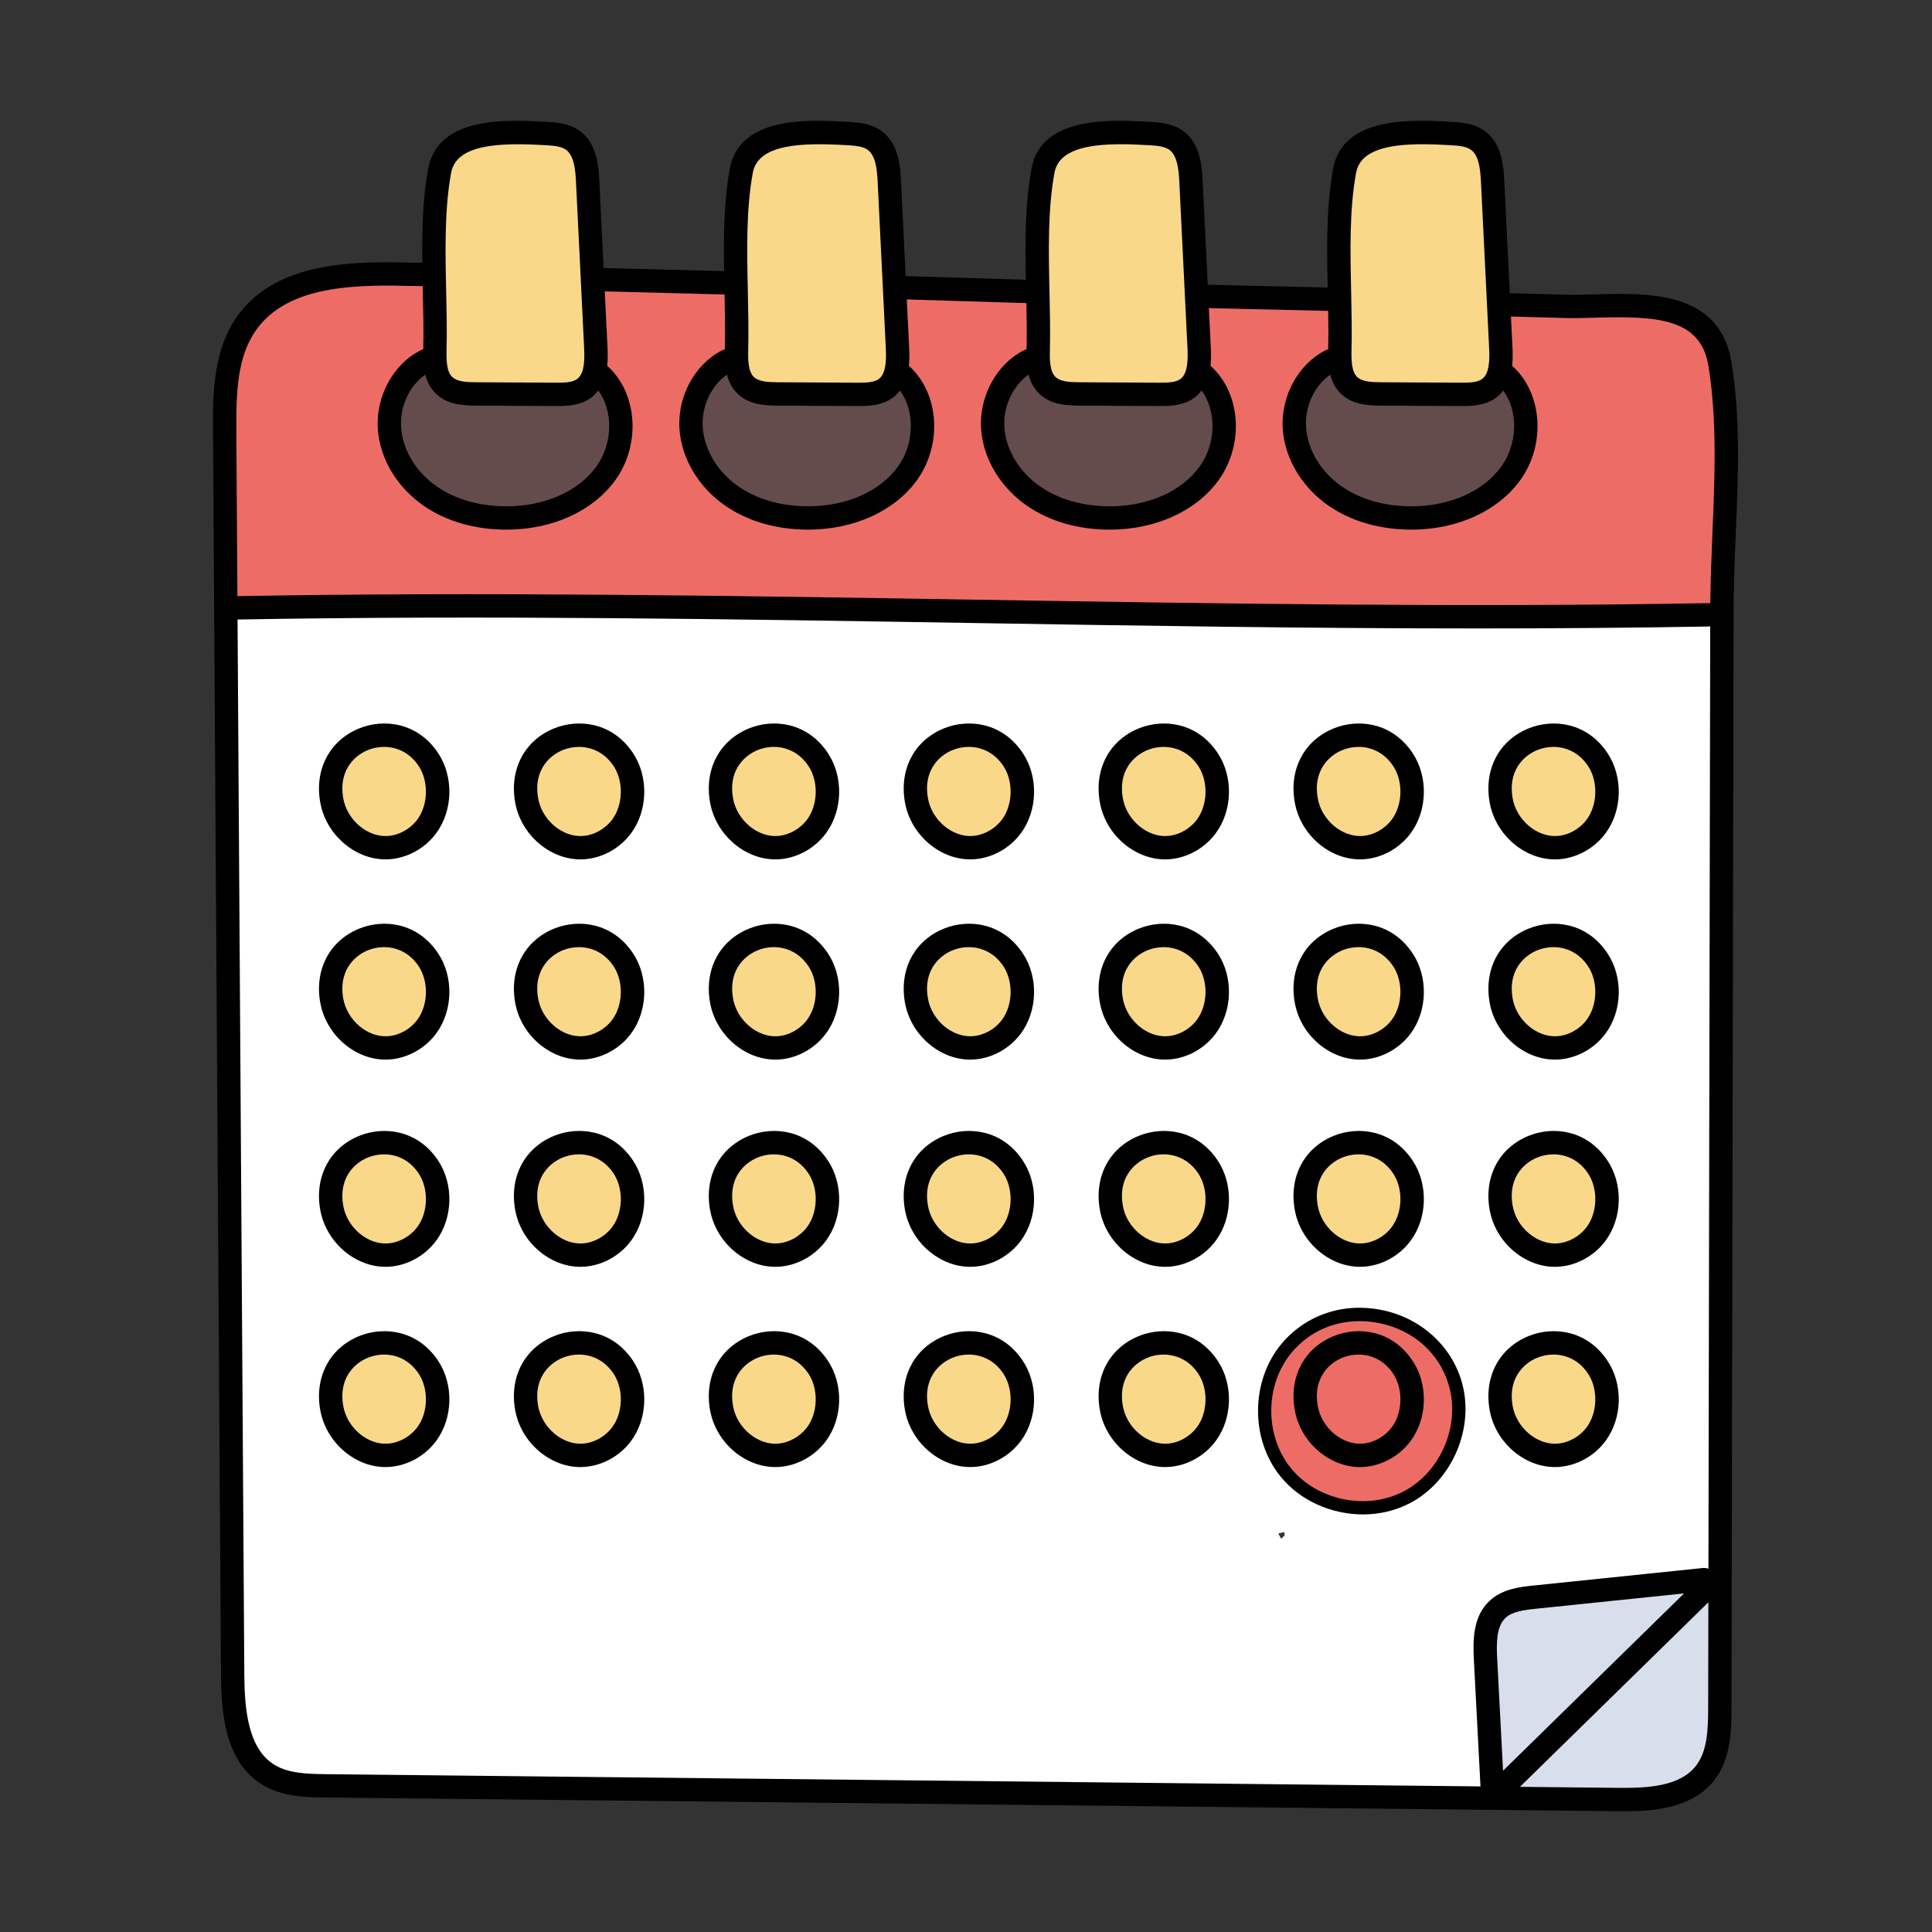 <?xml version="1.0" encoding="UTF-8"?>
<svg width="64px" height="64px" viewBox="0 0 64 64" version="1.1" xmlns="http://www.w3.org/2000/svg" xmlns:xlink="http://www.w3.org/1999/xlink">
    <rect x="0" y="0" width="64" height="64" fill="#333333" stroke="none"/>
    <title>3D8FDB25-DEA4-4F37-8C44-AE970EF91AB2</title>
    <g id="Page-1" stroke="none" stroke-width="1" fill="none" fill-rule="evenodd">
        <g id="B-01-ST-Menu" transform="translate(-35, -283)" fill-rule="nonzero">
            <g id="Events" transform="translate(20, 268)">
                <g id="Elements/Graphics/Style2/Books" transform="translate(15, 15)">
                    <g id="059-calendar" transform="translate(7, 4)">
                        <path d="M43.063,8.741 L42.802,8.385 L42.536,8.738 C42.487,8.803 42.432,8.858 42.372,8.905 C42.121,9.096 41.787,9.122 41.463,9.122 L41.383,9.122 L38.768,9.109 C38.344,9.106 37.942,9.082 37.658,8.817 C37.526,8.693 37.436,8.534 37.384,8.33 L37.266,7.871 L36.878,8.142 C36.25,8.581 35.881,9.385 35.938,10.191 C35.998,11.034 36.494,11.855 37.263,12.387 C38.116,12.976 39.093,13.1 39.762,13.1 L39.791,13.1 C41.141,13.092 42.337,12.554 42.99,11.66 C43.62,10.797 43.651,9.542 43.063,8.741 Z" id="Path" fill="#644C4C"></path>
                        <path d="M32.809,8.385 L32.543,8.738 C32.494,8.803 32.44,8.858 32.38,8.904 C32.128,9.096 31.793,9.122 31.469,9.122 L31.391,9.122 L28.775,9.109 C28.352,9.106 27.949,9.082 27.665,8.816 C27.531,8.692 27.444,8.537 27.391,8.33 L27.273,7.871 L26.885,8.142 C26.256,8.582 25.887,9.386 25.945,10.191 C26.006,11.034 26.501,11.855 27.27,12.387 C28.123,12.976 29.1,13.1 29.77,13.1 L29.799,13.1 C31.148,13.092 32.344,12.554 32.997,11.66 C33.627,10.797 33.658,9.542 33.07,8.741 L32.809,8.385 Z" id="Path" fill="#644C4C"></path>
                        <path d="M22.817,8.385 L22.551,8.738 C22.502,8.803 22.448,8.858 22.387,8.904 C22.135,9.096 21.801,9.122 21.476,9.122 L21.398,9.122 L18.781,9.109 C18.359,9.106 17.956,9.081 17.672,8.817 C17.539,8.692 17.452,8.538 17.398,8.33 L17.281,7.871 L16.893,8.142 C16.264,8.581 15.895,9.385 15.953,10.191 C16.014,11.034 16.509,11.855 17.278,12.387 C18.131,12.976 19.108,13.1 19.777,13.1 L19.806,13.1 C21.156,13.092 22.352,12.554 23.005,11.66 C23.635,10.797 23.666,9.542 23.078,8.741 L22.817,8.385 Z" id="Path" fill="#644C4C"></path>
                        <path d="M12.824,8.385 L12.558,8.738 C12.509,8.803 12.455,8.858 12.393,8.905 C12.142,9.096 11.808,9.122 11.484,9.122 L11.406,9.122 L8.789,9.109 C8.366,9.106 7.963,9.081 7.679,8.817 C7.546,8.692 7.459,8.538 7.406,8.33 L7.288,7.871 L6.9,8.142 C6.272,8.581 5.902,9.385 5.961,10.191 C6.021,11.035 6.517,11.856 7.285,12.386 C8.139,12.976 9.111,13.1 9.776,13.1 L9.814,13.1 C11.164,13.092 12.359,12.553 13.011,11.66 C13.641,10.799 13.673,9.543 13.085,8.741 L12.824,8.385 Z" id="Path" fill="#644C4C"></path>
                        <path d="M49.43,54.707 C49.875,54.144 49.912,53.401 49.913,52.559 L49.921,48.295 L42.555,55.51 L46.584,55.553 C46.653,55.554 46.722,55.554 46.792,55.554 C47.766,55.554 48.841,55.453 49.43,54.707 Z" id="Path" fill="#D8DEEC"></path>
                        <path d="M42.501,55.4 L49.688,48.36 L43.843,48.966 C43.362,49.016 42.94,49.08 42.644,49.36 C42.241,49.74 42.239,50.386 42.269,50.961 L42.501,55.4 Z" id="Path" fill="#D8DEEC"></path>
                        <path d="M41.931,16.49 C36.287,16.49 30.676,16.399 25.251,16.311 L25.234,16.31 C19.798,16.222 14.177,16.13 8.518,16.13 C5.801,16.13 3.306,16.15 0.897,16.193 C0.888,16.193 0.879,16.192 0.869,16.192 L0.539,16.192 L0.765,51.472 C0.773,52.735 0.915,54.109 1.899,54.727 C2.428,55.06 3.08,55.093 3.815,55.1 L42.389,55.509 L42.152,50.967 C42.12,50.367 42.123,49.692 42.563,49.275 C42.913,48.944 43.421,48.892 43.83,48.85 L49.449,48.268 C49.455,48.268 49.461,48.269 49.469,48.272 L49.921,48.458 L49.981,16.359 L49.579,16.427 C47.144,16.469 44.643,16.49 41.931,16.49 Z M5.027,20.431 C5.248,20.342 5.492,20.295 5.733,20.295 C6.089,20.295 6.758,20.403 7.239,21.128 C7.687,21.802 7.664,22.763 7.184,23.411 C6.874,23.827 6.389,24.098 5.89,24.136 C5.85,24.139 5.811,24.14 5.771,24.14 C4.905,24.14 4.097,23.433 3.933,22.53 C3.763,21.591 4.192,20.768 5.027,20.431 Z M5.027,27.064 C5.248,26.975 5.492,26.928 5.733,26.928 C6.089,26.928 6.758,27.036 7.239,27.76 C7.687,28.436 7.664,29.396 7.184,30.044 C6.874,30.46 6.39,30.731 5.89,30.769 C5.85,30.772 5.811,30.773 5.772,30.773 C4.905,30.773 4.097,30.066 3.933,29.163 C3.763,28.224 4.192,27.401 5.027,27.064 Z M7.184,43.541 C6.874,43.957 6.389,44.229 5.89,44.266 C5.85,44.269 5.81,44.27 5.768,44.27 C4.904,44.27 4.097,43.562 3.933,42.66 C3.763,41.721 4.192,40.897 5.027,40.561 C5.247,40.472 5.491,40.425 5.732,40.425 C6.088,40.425 6.758,40.533 7.239,41.257 C7.687,41.932 7.664,42.893 7.184,43.541 Z M7.184,36.908 C6.874,37.324 6.389,37.595 5.89,37.632 C5.85,37.635 5.811,37.637 5.772,37.637 C4.905,37.637 4.097,36.929 3.933,36.027 C3.763,35.088 4.192,34.265 5.027,33.928 C5.248,33.839 5.492,33.792 5.733,33.792 C6.089,33.792 6.758,33.9 7.239,34.625 C7.687,35.299 7.664,36.26 7.184,36.908 Z M37.309,20.431 C37.53,20.342 37.774,20.295 38.014,20.295 C38.37,20.295 39.039,20.403 39.52,21.128 C39.969,21.802 39.945,22.762 39.464,23.411 C39.156,23.827 38.671,24.098 38.171,24.136 C38.131,24.138 38.092,24.14 38.052,24.14 C37.185,24.14 36.378,23.433 36.215,22.529 C36.044,21.592 36.474,20.768 37.309,20.431 Z M37.309,27.064 C37.53,26.975 37.774,26.928 38.014,26.928 C38.37,26.928 39.039,27.036 39.52,27.761 C39.969,28.435 39.945,29.395 39.464,30.044 C39.156,30.46 38.672,30.731 38.171,30.769 C38.131,30.772 38.092,30.773 38.052,30.773 C37.185,30.773 36.378,30.066 36.215,29.163 C36.044,28.224 36.473,27.401 37.309,27.064 Z M39.464,36.908 C39.156,37.324 38.671,37.595 38.171,37.633 C38.131,37.635 38.092,37.637 38.052,37.637 C37.185,37.637 36.378,36.93 36.215,36.026 C36.044,35.088 36.473,34.265 37.309,33.928 C37.53,33.839 37.774,33.792 38.014,33.792 C38.37,33.792 39.039,33.9 39.52,34.625 C39.969,35.299 39.945,36.259 39.464,36.908 Z M17.94,20.431 C18.161,20.342 18.405,20.295 18.645,20.295 C19.001,20.295 19.67,20.403 20.152,21.128 C20.6,21.803 20.576,22.763 20.095,23.411 C19.787,23.827 19.303,24.098 18.803,24.136 C18.763,24.138 18.723,24.14 18.683,24.14 C17.817,24.14 17.01,23.433 16.845,22.53 C16.676,21.591 17.105,20.768 17.94,20.431 Z M17.94,27.064 C18.161,26.975 18.404,26.928 18.645,26.928 C19,26.928 19.67,27.036 20.152,27.76 C20.6,28.436 20.576,29.396 20.095,30.044 C19.787,30.46 19.303,30.731 18.803,30.769 C18.763,30.772 18.723,30.773 18.683,30.773 C17.817,30.773 17.01,30.066 16.846,29.163 C16.675,28.224 17.105,27.401 17.94,27.064 Z M13.639,43.542 C13.33,43.958 12.846,44.229 12.346,44.266 C12.306,44.269 12.266,44.27 12.225,44.27 C11.36,44.27 10.553,43.562 10.389,42.66 C10.219,41.721 10.649,40.897 11.483,40.561 C11.704,40.472 11.948,40.426 12.188,40.426 C12.545,40.426 13.214,40.534 13.695,41.257 C14.144,41.933 14.12,42.893 13.639,43.542 Z M13.639,36.908 C13.33,37.324 12.846,37.595 12.346,37.633 C12.307,37.635 12.266,37.637 12.227,37.637 C11.361,37.637 10.554,36.93 10.389,36.027 C10.219,35.088 10.649,34.265 11.483,33.928 C11.704,33.839 11.948,33.792 12.189,33.792 C12.545,33.792 13.214,33.9 13.696,34.625 C14.144,35.299 14.12,36.26 13.639,36.908 Z M11.483,27.064 C11.704,26.975 11.948,26.928 12.189,26.928 C12.545,26.928 13.214,27.036 13.696,27.76 C14.144,28.436 14.12,29.396 13.639,30.044 C13.331,30.46 12.846,30.731 12.346,30.769 C12.307,30.772 12.267,30.773 12.228,30.773 C11.361,30.773 10.554,30.066 10.39,29.163 C10.219,28.224 10.648,27.401 11.483,27.064 Z M13.639,23.411 C13.33,23.827 12.846,24.098 12.346,24.136 C12.307,24.138 12.266,24.14 12.228,24.14 C11.361,24.14 10.553,23.433 10.389,22.53 C10.219,21.591 10.649,20.768 11.483,20.431 C11.704,20.342 11.948,20.295 12.189,20.295 C12.545,20.295 13.214,20.403 13.695,21.128 C14.144,21.803 14.12,22.763 13.639,23.411 Z M20.095,43.542 C19.787,43.958 19.303,44.228 18.803,44.266 C18.762,44.269 18.723,44.27 18.683,44.27 C17.817,44.27 17.01,43.562 16.846,42.66 C16.675,41.721 17.105,40.897 17.939,40.561 C18.16,40.472 18.404,40.425 18.645,40.425 C19,40.425 19.67,40.533 20.152,41.257 C20.6,41.933 20.576,42.893 20.095,43.542 Z M20.095,36.908 C19.787,37.324 19.303,37.595 18.803,37.632 C18.763,37.635 18.723,37.637 18.683,37.637 C17.817,37.637 17.01,36.929 16.846,36.027 C16.675,35.088 17.105,34.265 17.94,33.928 C18.161,33.839 18.405,33.792 18.645,33.792 C19.001,33.792 19.67,33.9 20.152,34.625 C20.601,35.299 20.576,36.26 20.095,36.908 Z M26.552,43.542 C26.243,43.958 25.759,44.229 25.258,44.266 C25.218,44.269 25.179,44.27 25.137,44.27 C24.272,44.27 23.466,43.562 23.302,42.66 C23.132,41.721 23.561,40.897 24.395,40.561 C24.617,40.472 24.86,40.426 25.101,40.426 C25.457,40.426 26.126,40.534 26.608,41.257 C27.057,41.933 27.033,42.893 26.552,43.542 Z M26.552,36.908 C26.243,37.324 25.759,37.595 25.258,37.633 C25.218,37.635 25.179,37.637 25.14,37.637 C24.274,37.637 23.466,36.93 23.302,36.027 C23.132,35.088 23.561,34.265 24.396,33.928 C24.617,33.839 24.861,33.792 25.102,33.792 C25.457,33.792 26.127,33.9 26.608,34.625 C27.057,35.299 27.033,36.26 26.552,36.908 Z M24.396,27.064 C24.617,26.975 24.861,26.928 25.102,26.928 C25.458,26.928 26.127,27.036 26.608,27.76 C27.057,28.436 27.033,29.396 26.551,30.044 C26.243,30.46 25.759,30.731 25.258,30.769 C25.219,30.772 25.179,30.773 25.14,30.773 C24.274,30.773 23.466,30.066 23.302,29.163 C23.132,28.224 23.561,27.401 24.396,27.064 Z M26.552,23.411 C26.243,23.827 25.759,24.098 25.258,24.136 C25.219,24.138 25.179,24.14 25.14,24.14 C24.274,24.14 23.466,23.433 23.302,22.53 C23.132,21.591 23.561,20.768 24.396,20.431 C24.617,20.342 24.861,20.295 25.102,20.295 C25.457,20.295 26.127,20.403 26.608,21.128 C27.057,21.803 27.033,22.763 26.552,23.411 Z M33.008,43.542 C32.699,43.958 32.215,44.229 31.714,44.266 C31.675,44.269 31.635,44.27 31.596,44.27 C30.73,44.27 29.923,43.563 29.759,42.66 C29.588,41.721 30.017,40.898 30.852,40.561 C31.073,40.473 31.317,40.426 31.557,40.426 C31.913,40.426 32.582,40.534 33.064,41.257 C33.512,41.932 33.489,42.893 33.008,43.542 Z M33.008,36.908 C32.699,37.324 32.215,37.595 31.714,37.633 C31.675,37.635 31.635,37.637 31.596,37.637 C30.73,37.637 29.923,36.93 29.759,36.026 C29.588,35.088 30.017,34.265 30.852,33.928 C31.073,33.839 31.317,33.792 31.558,33.792 C31.914,33.792 32.582,33.9 33.064,34.625 C33.512,35.299 33.489,36.259 33.008,36.908 Z M30.853,27.064 C31.073,26.975 31.317,26.928 31.557,26.928 C31.913,26.928 32.582,27.036 33.064,27.761 C33.512,28.435 33.489,29.395 33.008,30.044 C32.7,30.46 32.215,30.731 31.714,30.769 C31.675,30.772 31.635,30.773 31.596,30.773 C30.73,30.773 29.923,30.066 29.759,29.163 C29.588,28.224 30.017,27.401 30.853,27.064 Z M33.008,23.411 C32.699,23.827 32.215,24.098 31.714,24.136 C31.675,24.138 31.635,24.14 31.596,24.14 C30.73,24.14 29.923,23.433 29.759,22.529 C29.588,21.591 30.017,20.768 30.852,20.431 C31.074,20.342 31.318,20.295 31.559,20.295 C31.914,20.295 32.583,20.403 33.064,21.128 C33.512,21.802 33.489,22.762 33.008,23.411 Z M35.439,46.972 L35.345,46.801 L35.539,46.75 L35.557,46.862 L35.439,46.972 Z M39.559,45.5 C39.138,45.721 38.651,45.838 38.15,45.838 C37.174,45.838 36.247,45.412 35.669,44.699 C34.764,43.579 34.778,41.835 35.702,40.729 C36.284,40.033 37.112,39.649 38.034,39.649 C38.262,39.649 38.493,39.673 38.722,39.721 C39.87,39.958 40.78,40.77 41.099,41.842 C41.51,43.222 40.833,44.829 39.559,45.5 Z M45.921,43.541 C45.612,43.957 45.127,44.229 44.627,44.266 C44.587,44.269 44.548,44.27 44.507,44.27 C43.641,44.27 42.834,43.563 42.671,42.66 C42.5,41.721 42.93,40.898 43.765,40.561 C43.985,40.472 44.229,40.425 44.469,40.425 C44.826,40.425 45.495,40.533 45.977,41.257 C46.425,41.932 46.401,42.893 45.921,43.541 Z M45.921,36.908 C45.612,37.324 45.127,37.595 44.627,37.632 C44.588,37.635 44.548,37.637 44.509,37.637 C43.641,37.637 42.835,36.93 42.672,36.026 C42.5,35.088 42.93,34.265 43.765,33.928 C43.986,33.839 44.23,33.792 44.471,33.792 C44.827,33.792 45.495,33.9 45.977,34.625 C46.425,35.299 46.401,36.259 45.921,36.908 Z M43.765,27.064 C43.986,26.975 44.23,26.928 44.471,26.928 C44.827,26.928 45.495,27.036 45.977,27.761 C46.425,28.435 46.402,29.395 45.921,30.044 C45.612,30.46 45.127,30.731 44.627,30.769 C44.588,30.772 44.548,30.773 44.507,30.773 C43.641,30.773 42.834,30.066 42.671,29.163 C42.5,28.224 42.93,27.401 43.765,27.064 Z M45.921,23.411 C45.612,23.827 45.127,24.098 44.627,24.136 C44.588,24.139 44.548,24.14 44.509,24.14 C43.642,24.14 42.835,23.433 42.671,22.53 C42.5,21.592 42.93,20.768 43.765,20.431 C43.986,20.342 44.23,20.295 44.471,20.295 C44.827,20.295 45.495,20.403 45.977,21.128 C46.425,21.802 46.401,22.762 45.921,23.411 Z" id="Shape" fill="#FFFFFF"></path>
                        <path d="M25.236,16.193 C30.646,16.281 36.241,16.372 41.919,16.372 C44.65,16.372 47.158,16.352 49.586,16.309 C49.591,16.309 49.595,16.31 49.6,16.311 L49.981,16.377 L49.984,15.99 C49.991,15.217 50.026,14.382 50.054,13.712 C50.133,11.817 50.216,9.858 49.914,8.054 C49.627,6.328 48.064,6.183 46.622,6.183 C46.41,6.183 46.172,6.187 45.874,6.195 C45.582,6.204 45.341,6.21 45.106,6.21 C45.016,6.21 44.929,6.209 44.843,6.207 L42.707,6.148 L42.773,7.497 C42.78,7.631 42.79,7.854 42.766,8.083 L42.748,8.251 L42.875,8.363 C43.752,9.142 43.848,10.683 43.084,11.729 C42.411,12.652 41.18,13.207 39.795,13.217 L39.756,13.217 C38.777,13.217 37.892,12.963 37.197,12.482 C36.398,11.93 35.884,11.076 35.822,10.199 C35.753,9.243 36.263,8.296 37.055,7.898 C37.061,7.896 37.066,7.894 37.071,7.893 L37.32,7.826 L37.326,7.572 C37.338,7.122 37.333,6.673 37.326,6.293 L37.32,5.979 L37.007,5.971 C36.277,5.951 35.605,5.937 34.932,5.922 L34.894,5.922 C34.296,5.909 33.696,5.896 33.054,5.879 L32.701,5.87 L32.78,7.499 C32.79,7.68 32.796,7.875 32.774,8.083 L32.756,8.251 L32.882,8.363 C33.76,9.142 33.855,10.684 33.092,11.729 C32.418,12.652 31.187,13.207 29.803,13.217 L29.763,13.217 C28.784,13.217 27.9,12.963 27.204,12.482 C26.406,11.93 25.892,11.076 25.829,10.199 C25.76,9.243 26.27,8.296 27.063,7.898 C27.068,7.896 27.074,7.894 27.079,7.893 L27.328,7.826 L27.333,7.571 C27.346,7.055 27.339,6.527 27.328,6.033 L27.322,5.72 L26.748,5.705 C26.03,5.685 25.384,5.664 24.738,5.644 L24.367,5.632 C23.94,5.618 23.506,5.604 23.048,5.591 L22.694,5.582 L22.787,7.499 C22.797,7.679 22.803,7.875 22.78,8.081 L22.762,8.251 L22.888,8.363 C23.766,9.143 23.863,10.684 23.099,11.73 C22.425,12.652 21.195,13.208 19.81,13.217 L19.77,13.217 C18.791,13.217 17.906,12.963 17.212,12.482 C16.414,11.93 15.9,11.077 15.836,10.199 C15.768,9.243 16.278,8.297 17.071,7.898 C17.077,7.896 17.083,7.894 17.086,7.893 L17.335,7.826 L17.341,7.572 C17.356,6.973 17.343,6.351 17.33,5.749 L17.324,5.436 L17.011,5.427 C16.323,5.408 15.668,5.392 15.015,5.376 L12.688,5.315 L12.795,7.497 C12.802,7.651 12.812,7.862 12.788,8.081 L12.769,8.251 L12.896,8.363 C13.774,9.143 13.87,10.684 13.106,11.73 C12.432,12.652 11.202,13.208 9.816,13.217 L9.778,13.217 C8.798,13.217 7.913,12.963 7.219,12.482 C6.421,11.93 5.907,11.077 5.844,10.199 C5.776,9.243 6.285,8.297 7.078,7.898 C7.085,7.896 7.09,7.894 7.094,7.893 L7.342,7.826 L7.349,7.572 C7.364,6.973 7.351,6.363 7.337,5.716 L7.331,5.472 L7.326,5.157 L7.011,5.15 C6.824,5.145 6.655,5.143 6.505,5.143 C6.501,5.143 6.497,5.143 6.493,5.143 C6.246,5.136 6.024,5.133 5.814,5.133 C4.209,5.133 2.237,5.315 1.221,6.735 C0.541,7.687 0.493,8.902 0.501,10.275 L0.539,16.078 L0.865,16.078 C0.874,16.078 0.884,16.078 0.895,16.077 C3.318,16.034 5.822,16.013 8.55,16.013 C14.194,16.013 19.804,16.105 25.236,16.193 Z" id="Path" fill="#ED6D66"></path>
                        <path d="M38.766,39.511 C38.524,39.461 38.279,39.435 38.037,39.435 C37.049,39.435 36.161,39.846 35.537,40.591 C34.551,41.772 34.535,43.635 35.502,44.833 C36.121,45.599 37.108,46.056 38.144,46.056 C38.68,46.056 39.204,45.929 39.657,45.691 C41.02,44.974 41.744,43.257 41.305,41.781 C40.958,40.615 40.009,39.766 38.766,39.511 Z M39.464,43.542 C39.156,43.958 38.671,44.229 38.17,44.266 C38.131,44.269 38.092,44.27 38.05,44.27 C37.185,44.27 36.378,43.563 36.215,42.66 C36.044,41.721 36.473,40.898 37.308,40.561 C37.529,40.472 37.773,40.426 38.013,40.426 C38.369,40.426 39.039,40.534 39.52,41.257 C39.969,41.932 39.945,42.893 39.464,43.542 Z" id="Shape" fill="#ED6D66"></path>
                        <path d="M38.004,40.544 C37.78,40.544 37.555,40.588 37.352,40.67 C36.759,40.909 36.136,41.568 36.33,42.638 C36.483,43.488 37.24,44.153 38.052,44.153 C38.088,44.153 38.124,44.152 38.16,44.149 C38.629,44.114 39.081,43.86 39.37,43.471 C39.815,42.872 39.839,41.949 39.424,41.323 C39.095,40.828 38.577,40.544 38.004,40.544 Z" id="Path" fill="#ED6D66"></path>
                        <path d="M44.507,24.023 C44.543,24.023 44.58,24.022 44.616,24.019 C45.086,23.983 45.538,23.73 45.827,23.342 C46.272,22.741 46.295,21.817 45.879,21.193 C45.551,20.698 45.033,20.414 44.46,20.414 C44.24,20.414 44.015,20.457 43.809,20.539 C43.216,20.779 42.592,21.438 42.786,22.509 C42.94,23.358 43.696,24.023 44.507,24.023 Z" id="Path" fill="#F9D889"></path>
                        <path d="M44.507,30.657 C44.544,30.657 44.58,30.655 44.616,30.652 C45.085,30.617 45.538,30.364 45.827,29.974 C46.272,29.374 46.294,28.45 45.879,27.827 C45.551,27.331 45.034,27.046 44.46,27.046 C44.238,27.046 44.013,27.09 43.809,27.173 C43.216,27.412 42.592,28.071 42.786,29.142 C42.94,29.991 43.696,30.657 44.507,30.657 Z" id="Path" fill="#F9D889"></path>
                        <path d="M44.46,33.911 C44.24,33.911 44.015,33.954 43.809,34.036 C43.216,34.275 42.592,34.934 42.786,36.006 C42.94,36.855 43.696,37.52 44.509,37.52 C44.545,37.52 44.581,37.519 44.616,37.516 C45.086,37.48 45.538,37.227 45.827,36.838 C46.272,36.239 46.294,35.314 45.879,34.69 C45.551,34.195 45.033,33.911 44.46,33.911 Z" id="Path" fill="#F9D889"></path>
                        <path d="M44.509,44.153 C44.545,44.153 44.58,44.152 44.616,44.149 C45.085,44.114 45.538,43.86 45.826,43.471 C46.272,42.871 46.295,41.948 45.879,41.324 C45.552,40.828 45.034,40.544 44.459,40.544 C44.236,40.544 44.011,40.588 43.809,40.67 C43.216,40.909 42.592,41.568 42.786,42.638 C42.94,43.488 43.697,44.153 44.509,44.153 Z" id="Path" fill="#F9D889"></path>
                        <path d="M37.443,7.574 C37.433,7.991 37.446,8.459 37.737,8.731 C37.99,8.967 38.368,8.989 38.767,8.992 L41.452,9.005 C41.753,9.005 42.067,8.99 42.301,8.812 C42.656,8.542 42.681,8.024 42.657,7.504 L42.386,2.016 C42.363,1.521 42.305,0.969 41.914,0.691 C41.711,0.548 41.452,0.505 41.125,0.485 L41.067,0.482 C40.713,0.461 40.406,0.451 40.13,0.451 C39.498,0.451 37.822,0.451 37.599,1.667 C37.37,2.924 37.4,4.314 37.43,5.658 C37.443,6.261 37.459,6.944 37.443,7.574 Z" id="Path" fill="#F9D889"></path>
                        <path d="M38.052,24.023 C38.088,24.023 38.124,24.021 38.16,24.019 C38.629,23.983 39.082,23.73 39.37,23.341 C39.815,22.741 39.838,21.818 39.424,21.192 C39.094,20.698 38.577,20.414 38.004,20.414 C37.784,20.414 37.558,20.457 37.352,20.539 C36.759,20.778 36.136,21.438 36.33,22.509 C36.483,23.358 37.24,24.023 38.052,24.023 Z" id="Path" fill="#F9D889"></path>
                        <path d="M38.051,30.657 C38.087,30.657 38.124,30.655 38.16,30.652 C38.629,30.617 39.081,30.364 39.37,29.974 C39.815,29.374 39.838,28.451 39.424,27.826 C39.094,27.331 38.576,27.046 38.003,27.046 C37.781,27.046 37.556,27.09 37.352,27.173 C36.759,27.412 36.135,28.071 36.33,29.142 C36.483,29.991 37.24,30.657 38.051,30.657 Z" id="Path" fill="#F9D889"></path>
                        <path d="M38.16,37.516 C38.629,37.48 39.082,37.227 39.37,36.838 C39.815,36.239 39.838,35.315 39.423,34.689 C39.094,34.194 38.576,33.911 38.003,33.911 C37.783,33.911 37.558,33.954 37.352,34.036 C36.759,34.275 36.136,34.934 36.33,36.006 C36.483,36.855 37.24,37.52 38.051,37.52 C38.087,37.52 38.124,37.519 38.16,37.516 Z" id="Path" fill="#F9D889"></path>
                        <path d="M30.896,20.539 C30.303,20.778 29.679,21.438 29.873,22.509 C30.028,23.358 30.784,24.023 31.594,24.023 C31.631,24.023 31.667,24.021 31.704,24.019 C32.173,23.983 32.625,23.73 32.914,23.341 C33.359,22.74 33.382,21.816 32.967,21.192 C32.638,20.698 32.12,20.414 31.547,20.414 C31.325,20.414 31.1,20.457 30.896,20.539 Z" id="Path" fill="#F9D889"></path>
                        <path d="M32.967,27.826 C32.639,27.331 32.121,27.047 31.548,27.047 C31.325,27.047 31.1,27.09 30.896,27.173 C30.303,27.412 29.679,28.071 29.873,29.142 C30.028,29.991 30.785,30.657 31.596,30.657 C31.632,30.657 31.667,30.655 31.704,30.653 C32.174,30.617 32.626,30.363 32.914,29.974 C33.359,29.373 33.382,28.45 32.967,27.826 Z" id="Path" fill="#F9D889"></path>
                        <path d="M31.547,33.911 C31.325,33.911 31.1,33.954 30.896,34.036 C30.303,34.275 29.679,34.934 29.873,36.006 C30.029,36.855 30.784,37.52 31.594,37.52 C31.631,37.52 31.667,37.519 31.704,37.516 C32.173,37.48 32.625,37.227 32.914,36.838 C33.359,36.238 33.382,35.314 32.967,34.689 C32.638,34.195 32.12,33.911 31.547,33.911 Z" id="Path" fill="#F9D889"></path>
                        <path d="M31.704,44.149 C32.172,44.114 32.625,43.86 32.914,43.471 C33.36,42.871 33.383,41.947 32.968,41.323 C32.639,40.828 32.121,40.544 31.548,40.544 C31.326,40.544 31.1,40.587 30.896,40.67 C30.303,40.909 29.679,41.568 29.873,42.638 C30.027,43.488 30.784,44.153 31.596,44.153 C31.632,44.153 31.667,44.152 31.704,44.149 Z" id="Path" fill="#F9D889"></path>
                        <path d="M27.607,1.667 C27.38,2.904 27.407,4.276 27.436,5.601 L27.436,5.602 L27.437,5.685 C27.451,6.281 27.466,6.956 27.451,7.574 C27.44,7.991 27.453,8.459 27.745,8.731 C27.998,8.967 28.376,8.989 28.775,8.992 L31.436,9.005 C31.762,9.005 32.074,8.99 32.308,8.812 C32.665,8.541 32.689,8.023 32.663,7.504 L32.394,2.015 C32.369,1.519 32.31,0.967 31.921,0.692 C31.719,0.548 31.46,0.505 31.133,0.485 L31.074,0.482 C30.721,0.461 30.414,0.451 30.137,0.451 C29.506,0.451 27.829,0.451 27.607,1.667 Z" id="Path" fill="#F9D889"></path>
                        <path d="M25.138,24.023 C25.175,24.023 25.211,24.022 25.247,24.019 C25.718,23.983 26.171,23.73 26.457,23.342 C26.903,22.741 26.926,21.817 26.511,21.192 C26.181,20.698 25.664,20.414 25.091,20.414 C24.871,20.414 24.646,20.457 24.439,20.539 C23.846,20.779 23.223,21.438 23.417,22.509 C23.572,23.358 24.328,24.023 25.138,24.023 Z" id="Path" fill="#F9D889"></path>
                        <path d="M23.417,29.142 C23.572,29.991 24.329,30.657 25.14,30.657 C25.175,30.657 25.211,30.655 25.247,30.652 C25.718,30.617 26.17,30.363 26.458,29.974 C26.903,29.373 26.926,28.45 26.511,27.826 C26.182,27.331 25.665,27.046 25.092,27.046 C24.869,27.046 24.644,27.09 24.44,27.173 C23.846,27.412 23.223,28.071 23.417,29.142 Z" id="Path" fill="#F9D889"></path>
                        <path d="M25.091,33.911 C24.871,33.911 24.646,33.954 24.439,34.036 C23.846,34.275 23.223,34.934 23.417,36.006 C23.572,36.855 24.328,37.52 25.138,37.52 C25.174,37.52 25.211,37.519 25.247,37.516 C25.718,37.48 26.171,37.227 26.458,36.838 C26.902,36.238 26.926,35.314 26.511,34.689 C26.181,34.194 25.664,33.911 25.091,33.911 Z" id="Path" fill="#F9D889"></path>
                        <path d="M23.417,42.639 C23.572,43.488 24.329,44.153 25.14,44.153 C25.175,44.153 25.211,44.152 25.247,44.149 C25.718,44.114 26.17,43.86 26.457,43.471 C26.903,42.871 26.926,41.947 26.511,41.323 C26.182,40.828 25.665,40.544 25.091,40.544 C24.867,40.544 24.642,40.588 24.439,40.67 C23.846,40.909 23.223,41.568 23.417,42.639 Z" id="Path" fill="#F9D889"></path>
                        <path d="M22.315,8.812 C22.672,8.541 22.697,8.023 22.671,7.504 L22.401,2.015 C22.377,1.519 22.318,0.967 21.929,0.692 C21.727,0.548 21.468,0.505 21.14,0.485 L21.082,0.482 C20.721,0.461 20.416,0.45 20.146,0.45 C19.514,0.45 17.837,0.45 17.615,1.667 C17.384,2.919 17.415,4.31 17.445,5.658 C17.459,6.261 17.474,6.945 17.458,7.573 C17.448,7.991 17.461,8.459 17.753,8.73 C18.005,8.967 18.384,8.989 18.782,8.992 L21.443,9.005 C21.769,9.005 22.082,8.99 22.315,8.812 Z" id="Path" fill="#F9D889"></path>
                        <path d="M18.683,24.023 C18.719,24.023 18.756,24.022 18.792,24.019 C19.261,23.983 19.714,23.73 20.002,23.341 C20.448,22.741 20.47,21.817 20.055,21.192 C19.726,20.698 19.208,20.414 18.634,20.414 C18.412,20.414 18.187,20.457 17.983,20.539 C17.39,20.779 16.766,21.439 16.961,22.509 C17.115,23.358 17.872,24.023 18.683,24.023 Z" id="Path" fill="#F9D889"></path>
                        <path d="M18.683,30.657 C18.719,30.657 18.756,30.655 18.792,30.652 C19.261,30.617 19.713,30.364 20.002,29.974 C20.447,29.374 20.47,28.45 20.055,27.826 C19.726,27.331 19.209,27.047 18.635,27.047 C18.413,27.047 18.187,27.091 17.983,27.173 C17.389,27.413 16.766,28.072 16.961,29.142 C17.115,29.991 17.871,30.657 18.683,30.657 Z" id="Path" fill="#F9D889"></path>
                        <path d="M18.634,33.911 C18.412,33.911 18.187,33.954 17.983,34.036 C17.389,34.276 16.766,34.935 16.961,36.006 C17.115,36.855 17.871,37.52 18.683,37.52 C18.719,37.52 18.756,37.519 18.792,37.516 C19.261,37.48 19.714,37.227 20.002,36.838 C20.447,36.238 20.469,35.314 20.055,34.689 C19.726,34.195 19.208,33.911 18.634,33.911 Z" id="Path" fill="#F9D889"></path>
                        <path d="M18.686,44.153 C18.721,44.153 18.756,44.152 18.792,44.149 C19.261,44.114 19.713,43.86 20.002,43.471 C20.448,42.872 20.47,41.948 20.055,41.323 C19.726,40.828 19.209,40.544 18.635,40.544 C18.413,40.544 18.187,40.588 17.983,40.67 C17.39,40.909 16.766,41.569 16.961,42.638 C17.115,43.488 17.873,44.153 18.686,44.153 Z" id="Path" fill="#F9D889"></path>
                        <path d="M11.526,20.539 C10.933,20.779 10.31,21.439 10.505,22.509 C10.659,23.358 11.415,24.023 12.226,24.023 C12.263,24.023 12.3,24.022 12.335,24.019 C12.805,23.983 13.257,23.73 13.546,23.342 C13.991,22.741 14.013,21.817 13.598,21.192 C13.269,20.698 12.751,20.414 12.179,20.414 C11.958,20.414 11.733,20.457 11.526,20.539 Z" id="Path" fill="#F9D889"></path>
                        <path d="M13.598,27.826 C13.269,27.331 12.752,27.046 12.179,27.046 C11.956,27.046 11.73,27.09 11.526,27.173 C10.933,27.413 10.309,28.072 10.505,29.142 C10.659,29.991 11.416,30.657 12.227,30.657 C12.263,30.657 12.3,30.655 12.336,30.653 C12.805,30.617 13.257,30.364 13.546,29.974 C13.991,29.374 14.013,28.45 13.598,27.826 Z" id="Path" fill="#F9D889"></path>
                        <path d="M12.179,33.911 C11.958,33.911 11.733,33.954 11.526,34.036 C10.933,34.276 10.31,34.935 10.505,36.006 C10.659,36.855 11.415,37.52 12.226,37.52 C12.263,37.52 12.299,37.519 12.336,37.516 C12.805,37.48 13.257,37.227 13.546,36.838 C13.991,36.238 14.013,35.314 13.598,34.689 C13.269,34.194 12.751,33.911 12.179,33.911 Z" id="Path" fill="#F9D889"></path>
                        <path d="M12.336,44.149 C12.805,44.114 13.257,43.86 13.545,43.471 C13.991,42.871 14.014,41.948 13.598,41.323 C13.269,40.828 12.752,40.544 12.179,40.544 C11.954,40.544 11.729,40.588 11.526,40.67 C10.933,40.909 10.309,41.569 10.505,42.638 C10.659,43.488 11.416,44.153 12.228,44.153 C12.264,44.153 12.3,44.152 12.336,44.149 Z" id="Path" fill="#F9D889"></path>
                        <path d="M7.452,5.698 C7.466,6.323 7.481,6.969 7.466,7.574 C7.455,7.991 7.468,8.459 7.759,8.73 C8.011,8.967 8.39,8.989 8.79,8.992 L11.474,9.005 C11.775,9.005 12.089,8.99 12.324,8.811 C12.681,8.539 12.703,7.997 12.678,7.503 L12.409,2.015 C12.385,1.52 12.326,0.969 11.937,0.692 C11.734,0.548 11.476,0.505 11.148,0.485 L11.089,0.482 C10.729,0.461 10.423,0.45 10.154,0.45 C9.522,0.45 7.845,0.45 7.622,1.667 C7.393,2.913 7.423,4.298 7.451,5.637 L7.452,5.698 Z" id="Path" fill="#F9D889"></path>
                        <path d="M5.77,24.023 C5.806,24.023 5.843,24.022 5.879,24.019 C6.348,23.983 6.801,23.73 7.089,23.342 C7.535,22.741 7.557,21.817 7.141,21.192 C6.812,20.698 6.295,20.414 5.722,20.414 C5.502,20.414 5.276,20.457 5.07,20.539 C4.477,20.779 3.853,21.439 4.049,22.509 C4.202,23.358 4.959,24.023 5.77,24.023 Z" id="Path" fill="#F9D889"></path>
                        <path d="M5.771,30.657 C5.807,30.657 5.843,30.655 5.879,30.652 C6.348,30.617 6.8,30.364 7.089,29.974 C7.534,29.374 7.557,28.45 7.141,27.826 C6.812,27.331 6.295,27.046 5.722,27.046 C5.499,27.046 5.273,27.09 5.071,27.173 C4.477,27.412 3.853,28.071 4.049,29.142 C4.202,29.991 4.959,30.657 5.771,30.657 Z" id="Path" fill="#F9D889"></path>
                        <path d="M5.77,37.52 C5.806,37.52 5.843,37.519 5.879,37.516 C6.348,37.48 6.801,37.227 7.089,36.838 C7.534,36.239 7.557,35.314 7.141,34.689 C6.812,34.195 6.295,33.911 5.722,33.911 C5.501,33.911 5.276,33.954 5.071,34.036 C4.478,34.275 3.853,34.935 4.049,36.006 C4.202,36.855 4.959,37.52 5.77,37.52 Z" id="Path" fill="#F9D889"></path>
                        <path d="M4.049,42.638 C4.202,43.488 4.959,44.153 5.771,44.153 C5.807,44.153 5.843,44.152 5.879,44.149 C6.348,44.114 6.8,43.86 7.089,43.471 C7.535,42.871 7.557,41.948 7.141,41.323 C6.813,40.828 6.295,40.544 5.722,40.544 C5.498,40.544 5.272,40.588 5.07,40.67 C4.477,40.91 3.853,41.569 4.049,42.638 Z" id="Path" fill="#F9D889"></path>
                        <path d="M50.354,7.981 C49.962,5.634 47.592,5.702 45.862,5.751 C45.503,5.761 45.164,5.77 44.855,5.762 L43.014,5.711 L42.831,1.994 C42.81,1.56 42.77,0.754 42.173,0.329 C41.865,0.111 41.501,0.062 41.153,0.041 L41.093,0.038 C39.832,-0.037 37.485,-0.176 37.162,1.586 C36.932,2.839 36.953,4.201 36.982,5.525 C36.266,5.506 35.604,5.492 34.942,5.478 C34.313,5.464 33.684,5.451 33.008,5.433 L32.839,1.994 C32.818,1.561 32.778,0.755 32.18,0.329 C31.872,0.111 31.508,0.062 31.16,0.041 L31.101,0.038 C29.84,-0.037 27.492,-0.176 27.169,1.586 C26.955,2.757 26.959,4.024 26.984,5.266 L26.76,5.26 C26.043,5.24 25.398,5.22 24.752,5.199 C24.184,5.18 23.617,5.162 23.001,5.145 L22.846,1.994 C22.825,1.56 22.785,0.755 22.187,0.329 C21.88,0.111 21.515,0.062 21.168,0.041 L21.108,0.038 C19.847,-0.037 17.5,-0.176 17.177,1.586 C16.978,2.668 16.967,3.831 16.986,4.981 C16.298,4.962 15.642,4.946 14.989,4.93 C14.336,4.913 13.682,4.897 12.995,4.878 L12.853,1.994 C12.832,1.561 12.793,0.755 12.194,0.329 C11.887,0.111 11.523,0.062 11.175,0.041 L11.115,0.038 C9.854,-0.037 7.507,-0.176 7.184,1.586 C7.001,2.581 6.977,3.645 6.989,4.704 C6.806,4.701 6.642,4.698 6.494,4.698 C4.271,4.636 2.051,4.809 0.86,6.476 C0.039,7.624 0.049,9.158 0.056,10.278 L0.32,51.475 C0.329,52.858 0.495,54.37 1.662,55.104 C2.339,55.53 3.155,55.539 3.811,55.545 L46.58,55.998 C46.662,55.999 46.751,56 46.845,56 C47.709,56 49.04,55.921 49.78,54.982 C50.355,54.253 50.357,53.274 50.358,52.559 L50.427,16.19 C50.429,15.392 50.462,14.585 50.498,13.73 C50.578,11.812 50.661,9.829 50.354,7.981 Z M42.596,50.944 C42.57,50.442 42.567,49.883 42.869,49.598 C43.09,49.389 43.456,49.336 43.876,49.292 L48.787,48.784 L42.79,54.658 L42.596,50.944 Z M37.922,1.726 C38.061,0.966 38.992,0.778 40.13,0.778 C40.425,0.778 40.734,0.791 41.048,0.81 L41.107,0.813 C41.376,0.829 41.584,0.86 41.724,0.96 C41.994,1.151 42.038,1.613 42.059,2.032 L42.329,7.519 C42.349,7.929 42.338,8.372 42.103,8.55 C41.945,8.67 41.684,8.679 41.386,8.677 L38.769,8.663 C38.439,8.662 38.129,8.647 37.962,8.492 C37.769,8.312 37.763,7.928 37.771,7.582 C37.786,6.956 37.772,6.292 37.758,5.65 C37.729,4.32 37.698,2.945 37.922,1.726 Z M38.765,9.437 L41.382,9.45 C41.407,9.45 41.434,9.45 41.462,9.45 C41.781,9.45 42.221,9.431 42.57,9.166 C42.661,9.097 42.735,9.018 42.798,8.935 C43.293,9.609 43.286,10.698 42.725,11.466 C42.133,12.276 41.036,12.764 39.789,12.772 C39.158,12.775 38.244,12.665 37.45,12.116 C36.762,11.64 36.319,10.912 36.266,10.167 C36.216,9.469 36.538,8.779 37.066,8.411 C37.127,8.649 37.237,8.872 37.434,9.056 C37.805,9.403 38.295,9.434 38.765,9.437 Z M27.073,8.412 C27.134,8.649 27.244,8.872 27.441,9.056 C27.812,9.403 28.302,9.434 28.772,9.437 L31.389,9.45 C31.415,9.45 31.441,9.45 31.47,9.45 C31.788,9.45 32.228,9.431 32.578,9.166 C32.668,9.097 32.742,9.018 32.805,8.935 C33.301,9.609 33.294,10.698 32.732,11.466 C32.141,12.276 31.043,12.764 29.797,12.772 C29.166,12.775 28.251,12.665 27.457,12.116 C26.769,11.64 26.326,10.912 26.273,10.167 C26.223,9.469 26.546,8.779 27.073,8.412 Z M27.93,1.726 C28.069,0.966 28.999,0.778 30.137,0.778 C30.432,0.778 30.742,0.791 31.055,0.81 L31.115,0.813 C31.384,0.829 31.591,0.86 31.732,0.96 C32.001,1.151 32.046,1.613 32.067,2.032 L32.336,7.519 C32.356,7.929 32.345,8.372 32.11,8.55 C31.952,8.67 31.692,8.678 31.393,8.677 L28.777,8.663 C28.446,8.662 28.136,8.647 27.969,8.491 C27.777,8.312 27.77,7.928 27.779,7.582 C27.794,6.965 27.78,6.311 27.766,5.678 C27.766,5.676 27.766,5.676 27.766,5.675 C27.766,5.672 27.766,5.67 27.766,5.667 C27.765,5.661 27.765,5.656 27.765,5.651 C27.736,4.321 27.706,2.945 27.93,1.726 Z M17.081,8.412 C17.142,8.649 17.252,8.872 17.449,9.056 C17.82,9.403 18.31,9.434 18.78,9.437 L21.396,9.45 C21.422,9.45 21.449,9.45 21.477,9.45 C21.796,9.45 22.236,9.431 22.585,9.166 C22.676,9.097 22.75,9.018 22.813,8.935 C23.308,9.609 23.301,10.698 22.739,11.466 C22.148,12.276 21.051,12.764 19.804,12.772 C19.175,12.775 18.259,12.665 17.465,12.116 C16.776,11.64 16.334,10.911 16.28,10.167 C16.23,9.469 16.553,8.779 17.081,8.412 Z M17.937,1.726 C18.112,0.769 19.543,0.72 21.062,0.81 L21.122,0.813 C21.391,0.829 21.599,0.86 21.739,0.96 C22.009,1.151 22.053,1.613 22.074,2.032 L22.343,7.519 C22.363,7.929 22.352,8.372 22.117,8.55 C21.96,8.67 21.7,8.678 21.4,8.677 L18.784,8.663 C18.454,8.662 18.143,8.647 17.976,8.491 C17.784,8.312 17.777,7.928 17.786,7.582 C17.801,6.956 17.787,6.292 17.773,5.65 C17.744,4.32 17.713,2.945 17.937,1.726 Z M7.088,8.411 C7.149,8.649 7.259,8.872 7.456,9.056 C7.827,9.402 8.317,9.434 8.787,9.437 L11.404,9.45 C11.43,9.45 11.457,9.45 11.484,9.45 C11.803,9.45 12.243,9.431 12.592,9.166 C12.683,9.097 12.757,9.018 12.82,8.935 C13.316,9.609 13.308,10.698 12.747,11.466 C12.156,12.276 11.058,12.764 9.812,12.772 C9.182,12.776 8.266,12.665 7.472,12.116 C6.784,11.64 6.341,10.912 6.288,10.167 C6.237,9.469 6.56,8.779 7.088,8.411 Z M7.944,1.726 C8.12,0.769 9.55,0.72 11.07,0.81 L11.129,0.813 C11.398,0.829 11.606,0.86 11.747,0.96 C12.016,1.151 12.06,1.613 12.081,2.032 L12.35,7.519 C12.37,7.929 12.359,8.372 12.124,8.55 C11.967,8.67 11.706,8.679 11.407,8.677 L8.791,8.663 C8.461,8.662 8.151,8.647 7.984,8.491 C7.792,8.312 7.784,7.928 7.793,7.582 C7.809,6.956 7.794,6.292 7.78,5.65 C7.751,4.32 7.72,2.945 7.944,1.726 Z M1.489,6.926 C2.47,5.553 4.463,5.415 6.483,5.471 C6.643,5.471 6.813,5.473 7.003,5.477 C7.004,5.541 7.006,5.604 7.007,5.667 C7.022,6.33 7.035,6.955 7.021,7.563 C7.02,7.566 7.02,7.57 7.02,7.573 C6.991,7.58 6.963,7.589 6.936,7.603 C6.022,8.061 5.439,9.138 5.517,10.223 C5.586,11.199 6.153,12.144 7.032,12.752 C7.783,13.272 8.732,13.545 9.778,13.545 C9.791,13.545 9.804,13.545 9.816,13.545 C11.307,13.536 12.636,12.929 13.371,11.923 C14.244,10.728 14.119,9.011 13.114,8.118 C13.141,7.872 13.131,7.642 13.123,7.481 L13.033,5.652 C13.699,5.67 14.335,5.687 14.969,5.702 C15.634,5.719 16.301,5.736 17.002,5.755 C17.016,6.384 17.027,6.982 17.013,7.563 C17.013,7.566 17.013,7.57 17.013,7.573 C16.984,7.58 16.957,7.589 16.929,7.602 C16.015,8.06 15.431,9.138 15.509,10.222 C15.579,11.199 16.146,12.144 17.025,12.752 C17.776,13.271 18.724,13.545 19.77,13.545 C19.783,13.545 19.796,13.545 19.809,13.545 C21.3,13.535 22.629,12.929 23.364,11.922 C24.237,10.727 24.112,9.01 23.107,8.118 C23.134,7.871 23.123,7.641 23.115,7.481 L23.039,5.919 C23.631,5.936 24.179,5.954 24.727,5.971 C25.374,5.992 26.021,6.013 26.739,6.033 L27,6.04 C27.011,6.565 27.018,7.07 27.006,7.563 C27.006,7.566 27.006,7.57 27.005,7.573 C26.977,7.579 26.949,7.589 26.922,7.602 C26.008,8.06 25.424,9.138 25.502,10.222 C25.572,11.198 26.138,12.144 27.018,12.752 C27.768,13.271 28.717,13.545 29.763,13.545 C29.776,13.545 29.789,13.545 29.802,13.545 C31.292,13.535 32.621,12.928 33.356,11.922 C34.23,10.727 34.104,9.01 33.1,8.118 C33.127,7.871 33.116,7.641 33.108,7.481 L33.045,6.207 C33.701,6.224 34.314,6.237 34.926,6.25 C35.597,6.264 36.269,6.279 36.998,6.298 C37.005,6.731 37.008,7.151 36.998,7.562 C36.998,7.566 36.998,7.569 36.998,7.573 C36.97,7.579 36.941,7.588 36.914,7.602 C36.001,8.06 35.417,9.138 35.494,10.222 C35.564,11.198 36.131,12.144 37.01,12.752 C37.761,13.271 38.71,13.545 39.756,13.545 C39.768,13.545 39.782,13.545 39.795,13.545 C41.285,13.535 42.614,12.928 43.349,11.922 C44.223,10.727 44.097,9.01 43.092,8.118 C43.119,7.871 43.109,7.641 43.101,7.481 L43.052,6.485 L44.833,6.534 C45.164,6.543 45.514,6.533 45.884,6.523 C47.89,6.466 49.331,6.546 49.591,8.107 C49.885,9.876 49.804,11.819 49.725,13.698 C49.694,14.455 49.663,15.235 49.656,15.987 C49.631,15.982 49.605,15.979 49.578,15.98 C41.333,16.126 33.153,15.993 25.241,15.864 C17.323,15.735 9.135,15.602 0.877,15.747 C0.872,15.748 0.869,15.749 0.864,15.749 L0.829,10.272 C0.821,8.958 0.865,7.799 1.489,6.926 Z M2.073,54.45 C1.223,53.915 1.101,52.644 1.093,51.47 L0.869,16.519 C0.876,16.52 0.883,16.522 0.89,16.522 C9.136,16.376 17.317,16.509 25.228,16.638 C30.69,16.727 36.278,16.818 41.931,16.818 C44.473,16.818 47.03,16.799 49.591,16.754 C49.613,16.754 49.633,16.75 49.653,16.747 L49.594,47.968 C49.537,47.946 49.476,47.935 49.412,47.942 L43.796,48.523 C43.362,48.568 42.767,48.63 42.338,49.036 C41.797,49.548 41.789,50.31 41.824,50.984 L42.043,55.177 L3.819,54.772 C3.109,54.765 2.529,54.736 2.073,54.45 Z M49.173,54.504 C48.632,55.189 47.555,55.235 46.588,55.225 L43.351,55.191 L49.592,49.078 L49.585,52.558 C49.584,53.339 49.552,54.024 49.173,54.504 Z" id="Shape" fill="#000000"></path>
                        <path d="M4.904,20.127 C3.919,20.524 3.411,21.49 3.61,22.588 C3.804,23.653 4.756,24.468 5.771,24.468 C5.818,24.468 5.865,24.467 5.912,24.463 C6.508,24.418 7.082,24.098 7.446,23.606 C8.007,22.851 8.035,21.732 7.513,20.946 C6.835,19.927 5.714,19.8 4.904,20.127 Z M6.826,23.146 C6.593,23.46 6.23,23.664 5.854,23.692 C5.184,23.743 4.503,23.174 4.371,22.45 C4.212,21.574 4.692,21.046 5.193,20.844 C5.355,20.779 5.536,20.742 5.723,20.742 C6.134,20.742 6.568,20.922 6.868,21.374 C7.206,21.881 7.186,22.659 6.826,23.146 Z" id="Shape" fill="#000000"></path>
                        <path d="M11.36,20.127 C10.375,20.524 9.867,21.49 10.067,22.588 C10.26,23.653 11.212,24.468 12.227,24.468 C12.274,24.468 12.321,24.467 12.368,24.463 C12.965,24.418 13.538,24.098 13.903,23.606 C14.463,22.851 14.491,21.732 13.969,20.946 C13.292,19.927 12.171,19.8 11.36,20.127 Z M13.282,23.146 C13.049,23.46 12.686,23.664 12.311,23.692 C11.64,23.743 10.959,23.174 10.827,22.45 C10.668,21.574 11.148,21.046 11.649,20.844 C11.811,20.779 11.992,20.742 12.179,20.742 C12.59,20.742 13.024,20.922 13.325,21.374 C13.662,21.881 13.643,22.659 13.282,23.146 Z" id="Shape" fill="#000000"></path>
                        <path d="M18.683,24.468 C18.73,24.468 18.777,24.467 18.825,24.463 C19.421,24.418 19.994,24.098 20.359,23.606 C20.919,22.851 20.947,21.732 20.425,20.946 C19.748,19.927 18.627,19.8 17.817,20.127 C16.831,20.524 16.323,21.49 16.523,22.588 C16.716,23.653 17.668,24.468 18.683,24.468 Z M18.106,20.844 C18.625,20.635 19.344,20.717 19.781,21.374 C20.118,21.881 20.099,22.659 19.738,23.146 C19.505,23.459 19.142,23.663 18.767,23.692 C18.096,23.743 17.415,23.173 17.283,22.45 C17.124,21.574 17.604,21.046 18.106,20.844 Z" id="Shape" fill="#000000"></path>
                        <path d="M25.14,24.468 C25.187,24.468 25.234,24.467 25.281,24.463 C25.877,24.418 26.451,24.098 26.815,23.606 C27.376,22.851 27.404,21.732 26.881,20.946 C26.204,19.927 25.083,19.8 24.273,20.127 C23.287,20.524 22.78,21.49 22.979,22.588 C23.173,23.653 24.124,24.468 25.14,24.468 Z M24.562,20.844 C24.724,20.779 24.905,20.742 25.091,20.742 C25.502,20.742 25.937,20.922 26.238,21.374 C26.574,21.881 26.555,22.659 26.194,23.146 C25.962,23.459 25.598,23.663 25.223,23.692 C24.553,23.743 23.872,23.174 23.74,22.45 C23.581,21.574 24.06,21.046 24.562,20.844 Z" id="Shape" fill="#000000"></path>
                        <path d="M31.596,24.468 C31.643,24.468 31.69,24.467 31.737,24.463 C32.334,24.418 32.907,24.098 33.271,23.606 C33.832,22.851 33.86,21.732 33.338,20.946 C32.66,19.927 31.54,19.8 30.729,20.127 C29.744,20.524 29.236,21.49 29.436,22.588 C29.629,23.653 30.581,24.468 31.596,24.468 Z M31.018,20.844 C31.538,20.635 32.257,20.718 32.694,21.374 C33.03,21.881 33.012,22.659 32.651,23.146 C32.418,23.46 32.055,23.664 31.679,23.692 C31.01,23.743 30.328,23.174 30.196,22.45 C30.037,21.574 30.516,21.046 31.018,20.844 Z" id="Shape" fill="#000000"></path>
                        <path d="M38.052,24.468 C38.099,24.468 38.147,24.467 38.194,24.463 C38.79,24.418 39.363,24.098 39.728,23.606 C40.288,22.851 40.316,21.732 39.794,20.946 C39.117,19.927 37.996,19.8 37.186,20.127 C36.2,20.524 35.692,21.49 35.892,22.588 C36.085,23.653 37.037,24.468 38.052,24.468 Z M37.475,20.844 C37.637,20.779 37.818,20.742 38.004,20.742 C38.415,20.742 38.849,20.922 39.15,21.374 C39.487,21.881 39.468,22.659 39.107,23.146 C38.874,23.459 38.511,23.663 38.136,23.692 C37.466,23.742 36.784,23.174 36.653,22.45 C36.494,21.574 36.973,21.046 37.475,20.844 Z" id="Shape" fill="#000000"></path>
                        <path d="M44.509,24.468 C44.555,24.468 44.603,24.467 44.65,24.463 C45.246,24.418 45.82,24.098 46.184,23.606 C46.745,22.851 46.772,21.732 46.25,20.946 C45.573,19.927 44.452,19.8 43.642,20.127 C42.656,20.524 42.149,21.49 42.348,22.588 C42.541,23.653 43.493,24.468 44.509,24.468 Z M43.931,20.844 C44.093,20.779 44.274,20.742 44.46,20.742 C44.871,20.742 45.306,20.922 45.606,21.374 C45.943,21.881 45.924,22.659 45.563,23.146 C45.33,23.46 44.967,23.664 44.592,23.692 C43.922,23.743 43.24,23.174 43.109,22.45 C42.95,21.574 43.429,21.046 43.931,20.844 Z" id="Shape" fill="#000000"></path>
                        <path d="M4.904,26.76 C3.919,27.157 3.411,28.123 3.61,29.221 C3.804,30.286 4.756,31.101 5.771,31.101 C5.818,31.101 5.865,31.1 5.912,31.096 C6.508,31.051 7.082,30.731 7.446,30.24 C8.007,29.484 8.035,28.365 7.513,27.58 C6.835,26.56 5.715,26.433 4.904,26.76 Z M6.826,29.779 C6.593,30.093 6.23,30.297 5.854,30.325 C5.183,30.376 4.503,29.807 4.371,29.083 C4.212,28.208 4.692,27.679 5.193,27.477 C5.355,27.412 5.536,27.375 5.722,27.375 C6.134,27.375 6.568,27.555 6.868,28.007 C7.206,28.514 7.186,29.292 6.826,29.779 Z" id="Shape" fill="#000000"></path>
                        <path d="M11.36,26.76 C10.375,27.157 9.867,28.123 10.067,29.221 C10.26,30.286 11.212,31.101 12.227,31.101 C12.274,31.101 12.321,31.1 12.368,31.096 C12.965,31.051 13.538,30.731 13.903,30.24 C14.463,29.484 14.491,28.365 13.969,27.58 C13.292,26.56 12.171,26.433 11.36,26.76 Z M13.282,29.779 C13.049,30.093 12.686,30.297 12.311,30.325 C11.639,30.376 10.959,29.807 10.827,29.083 C10.668,28.208 11.148,27.679 11.649,27.477 C11.811,27.412 11.992,27.375 12.179,27.375 C12.59,27.375 13.024,27.555 13.325,28.007 C13.662,28.514 13.643,29.292 13.282,29.779 Z" id="Shape" fill="#000000"></path>
                        <path d="M18.683,31.101 C18.73,31.101 18.777,31.1 18.825,31.096 C19.421,31.051 19.994,30.731 20.359,30.24 C20.919,29.484 20.947,28.365 20.425,27.58 C19.748,26.56 18.627,26.433 17.817,26.76 C16.831,27.157 16.323,28.123 16.523,29.221 C16.716,30.286 17.668,31.101 18.683,31.101 Z M18.106,27.477 C18.625,27.268 19.345,27.351 19.781,28.007 C20.118,28.514 20.099,29.292 19.738,29.779 C19.505,30.093 19.142,30.297 18.767,30.325 C18.096,30.376 17.415,29.807 17.284,29.083 C17.124,28.207 17.604,27.679 18.106,27.477 Z" id="Shape" fill="#000000"></path>
                        <path d="M25.14,31.101 C25.187,31.101 25.234,31.1 25.281,31.096 C25.877,31.051 26.451,30.731 26.815,30.24 C27.376,29.484 27.404,28.365 26.881,27.58 C26.204,26.56 25.084,26.433 24.273,26.76 C23.287,27.157 22.78,28.123 22.979,29.221 C23.173,30.286 24.124,31.101 25.14,31.101 Z M24.562,27.477 C24.724,27.412 24.905,27.375 25.091,27.375 C25.502,27.375 25.937,27.555 26.238,28.007 C26.574,28.514 26.555,29.292 26.194,29.779 C25.962,30.093 25.598,30.297 25.223,30.325 C24.551,30.376 23.872,29.807 23.74,29.083 C23.581,28.207 24.06,27.679 24.562,27.477 Z" id="Shape" fill="#000000"></path>
                        <path d="M33.338,27.58 C32.66,26.56 31.54,26.433 30.729,26.76 C29.744,27.157 29.236,28.123 29.436,29.221 C29.629,30.286 30.581,31.101 31.596,31.101 C31.643,31.101 31.69,31.1 31.737,31.096 C32.334,31.051 32.907,30.731 33.271,30.24 C33.832,29.484 33.86,28.365 33.338,27.58 Z M32.651,29.779 C32.418,30.093 32.055,30.297 31.679,30.325 C31.007,30.376 30.328,29.807 30.196,29.083 C30.037,28.207 30.516,27.679 31.018,27.477 C31.538,27.268 32.257,27.351 32.694,28.007 C33.03,28.514 33.012,29.292 32.651,29.779 Z" id="Shape" fill="#000000"></path>
                        <path d="M38.052,31.101 C38.099,31.101 38.147,31.1 38.194,31.096 C38.79,31.051 39.363,30.731 39.728,30.24 C40.288,29.484 40.316,28.365 39.794,27.58 C39.117,26.56 37.996,26.433 37.186,26.76 C36.2,27.157 35.692,28.123 35.892,29.221 C36.085,30.286 37.037,31.101 38.052,31.101 Z M37.475,27.477 C37.637,27.412 37.818,27.375 38.004,27.375 C38.415,27.375 38.849,27.555 39.15,28.007 C39.487,28.514 39.468,29.292 39.107,29.779 C38.874,30.093 38.511,30.297 38.136,30.325 C37.465,30.376 36.784,29.807 36.653,29.083 C36.493,28.207 36.973,27.679 37.475,27.477 Z" id="Shape" fill="#000000"></path>
                        <path d="M44.509,31.101 C44.555,31.101 44.603,31.1 44.65,31.096 C45.246,31.051 45.82,30.731 46.184,30.24 C46.745,29.484 46.772,28.365 46.25,27.58 C45.573,26.56 44.452,26.433 43.642,26.76 C42.656,27.157 42.149,28.123 42.348,29.221 C42.541,30.286 43.493,31.101 44.509,31.101 Z M43.931,27.477 C44.093,27.412 44.274,27.375 44.46,27.375 C44.871,27.375 45.306,27.555 45.606,28.007 C45.943,28.514 45.924,29.292 45.563,29.779 C45.33,30.093 44.967,30.297 44.592,30.325 C43.922,30.376 43.24,29.807 43.109,29.083 C42.95,28.207 43.429,27.679 43.931,27.477 Z" id="Shape" fill="#000000"></path>
                        <path d="M4.904,33.624 C3.919,34.021 3.411,34.987 3.61,36.085 C3.804,37.15 4.756,37.965 5.771,37.965 C5.818,37.965 5.865,37.963 5.912,37.96 C6.508,37.915 7.082,37.595 7.446,37.103 C8.007,36.348 8.035,35.229 7.513,34.443 C6.835,33.424 5.715,33.297 4.904,33.624 Z M6.826,36.643 C6.593,36.956 6.23,37.161 5.854,37.189 C5.183,37.24 4.503,36.671 4.371,35.947 C4.212,35.071 4.692,34.543 5.193,34.341 C5.355,34.276 5.536,34.239 5.722,34.239 C6.134,34.239 6.568,34.419 6.868,34.871 C7.206,35.378 7.186,36.156 6.826,36.643 Z" id="Shape" fill="#000000"></path>
                        <path d="M11.36,33.624 C10.375,34.021 9.867,34.987 10.067,36.085 C10.26,37.15 11.212,37.965 12.227,37.965 C12.274,37.965 12.321,37.963 12.368,37.96 C12.964,37.915 13.538,37.595 13.903,37.103 C14.463,36.348 14.491,35.229 13.969,34.443 C13.292,33.424 12.171,33.297 11.36,33.624 Z M13.282,36.643 C13.049,36.956 12.686,37.161 12.311,37.189 C11.639,37.24 10.959,36.671 10.827,35.947 C10.668,35.071 11.148,34.543 11.649,34.341 C11.811,34.276 11.992,34.239 12.179,34.239 C12.59,34.239 13.024,34.419 13.325,34.871 C13.662,35.378 13.643,36.156 13.282,36.643 Z" id="Shape" fill="#000000"></path>
                        <path d="M18.683,37.965 C18.73,37.965 18.777,37.963 18.825,37.96 C19.421,37.915 19.994,37.595 20.359,37.103 C20.92,36.348 20.947,35.229 20.425,34.443 C19.748,33.424 18.627,33.297 17.817,33.624 C16.831,34.021 16.323,34.987 16.523,36.085 C16.716,37.15 17.668,37.965 18.683,37.965 Z M18.106,34.341 C18.625,34.132 19.345,34.214 19.781,34.871 C20.118,35.378 20.099,36.156 19.738,36.643 C19.505,36.956 19.142,37.161 18.767,37.189 C18.096,37.24 17.415,36.671 17.284,35.947 C17.124,35.071 17.604,34.543 18.106,34.341 Z" id="Shape" fill="#000000"></path>
                        <path d="M25.14,37.965 C25.187,37.965 25.234,37.963 25.281,37.96 C25.877,37.915 26.45,37.595 26.815,37.103 C27.376,36.348 27.404,35.229 26.881,34.443 C26.204,33.424 25.083,33.297 24.273,33.624 C23.287,34.021 22.78,34.987 22.979,36.085 C23.173,37.15 24.124,37.965 25.14,37.965 Z M24.562,34.341 C24.724,34.276 24.905,34.239 25.091,34.239 C25.502,34.239 25.937,34.419 26.238,34.871 C26.574,35.378 26.555,36.156 26.194,36.643 C25.962,36.956 25.598,37.161 25.223,37.189 C24.551,37.24 23.872,36.671 23.74,35.947 C23.581,35.071 24.06,34.543 24.562,34.341 Z" id="Shape" fill="#000000"></path>
                        <path d="M30.729,33.624 C29.744,34.021 29.236,34.987 29.436,36.085 C29.629,37.15 30.581,37.965 31.596,37.965 C31.643,37.965 31.69,37.963 31.737,37.96 C32.333,37.915 32.907,37.595 33.271,37.103 C33.832,36.348 33.86,35.229 33.338,34.443 C32.66,33.424 31.54,33.297 30.729,33.624 Z M32.651,36.643 C32.418,36.956 32.055,37.161 31.679,37.189 C31.007,37.24 30.328,36.671 30.196,35.947 C30.037,35.071 30.516,34.543 31.018,34.341 C31.538,34.131 32.257,34.214 32.694,34.871 C33.03,35.378 33.012,36.156 32.651,36.643 Z" id="Shape" fill="#000000"></path>
                        <path d="M38.052,37.965 C38.099,37.965 38.146,37.963 38.194,37.96 C38.79,37.915 39.363,37.595 39.728,37.103 C40.288,36.348 40.316,35.229 39.794,34.443 C39.117,33.424 37.996,33.297 37.186,33.624 C36.2,34.021 35.692,34.987 35.892,36.085 C36.085,37.15 37.037,37.965 38.052,37.965 Z M37.475,34.341 C37.637,34.276 37.818,34.239 38.004,34.239 C38.415,34.239 38.849,34.419 39.15,34.871 C39.487,35.378 39.468,36.156 39.107,36.643 C38.874,36.956 38.511,37.161 38.136,37.189 C37.465,37.24 36.784,36.671 36.653,35.947 C36.493,35.071 36.973,34.543 37.475,34.341 Z" id="Shape" fill="#000000"></path>
                        <path d="M44.508,37.965 C44.555,37.965 44.603,37.963 44.65,37.96 C45.246,37.915 45.82,37.595 46.184,37.103 C46.745,36.348 46.772,35.229 46.25,34.443 C45.573,33.424 44.452,33.297 43.642,33.624 C42.656,34.021 42.149,34.987 42.348,36.085 C42.541,37.15 43.493,37.965 44.508,37.965 Z M43.931,34.341 C44.093,34.276 44.274,34.239 44.46,34.239 C44.871,34.239 45.306,34.419 45.606,34.871 C45.943,35.378 45.924,36.156 45.563,36.643 C45.33,36.956 44.967,37.161 44.592,37.189 C43.922,37.239 43.24,36.671 43.109,35.947 C42.95,35.071 43.429,34.543 43.931,34.341 Z" id="Shape" fill="#000000"></path>
                        <path d="M4.904,40.257 C3.919,40.654 3.411,41.62 3.61,42.718 C3.804,43.783 4.756,44.599 5.771,44.599 C5.818,44.599 5.865,44.597 5.912,44.593 C6.508,44.548 7.082,44.228 7.446,43.737 C8.007,42.981 8.035,41.862 7.513,41.077 C6.835,40.057 5.714,39.93 4.904,40.257 Z M6.826,43.276 C6.593,43.589 6.23,43.794 5.854,43.822 C5.182,43.873 4.503,43.304 4.371,42.58 C4.212,41.704 4.692,41.176 5.193,40.974 C5.355,40.909 5.536,40.872 5.723,40.872 C6.134,40.872 6.568,41.052 6.868,41.504 C7.206,42.011 7.186,42.789 6.826,43.276 Z" id="Shape" fill="#000000"></path>
                        <path d="M11.36,40.257 C10.375,40.654 9.867,41.62 10.067,42.718 C10.26,43.783 11.212,44.599 12.227,44.599 C12.274,44.599 12.321,44.597 12.368,44.593 C12.964,44.548 13.538,44.228 13.903,43.737 C14.463,42.981 14.491,41.862 13.969,41.077 C13.292,40.057 12.171,39.93 11.36,40.257 Z M13.282,43.276 C13.049,43.589 12.686,43.794 12.311,43.822 C11.639,43.873 10.959,43.304 10.827,42.58 C10.668,41.704 11.148,41.176 11.649,40.974 C11.811,40.909 11.992,40.872 12.179,40.872 C12.59,40.872 13.024,41.052 13.325,41.504 C13.662,42.011 13.643,42.789 13.282,43.276 Z" id="Shape" fill="#000000"></path>
                        <path d="M18.683,44.598 C18.73,44.598 18.777,44.596 18.825,44.593 C19.421,44.548 19.994,44.228 20.359,43.736 C20.92,42.981 20.947,41.862 20.425,41.077 C19.748,40.057 18.627,39.93 17.817,40.257 C16.831,40.654 16.323,41.62 16.523,42.719 C16.716,43.783 17.668,44.598 18.683,44.598 Z M18.106,40.974 C18.625,40.765 19.344,40.847 19.781,41.504 C20.118,42.011 20.099,42.789 19.738,43.276 C19.505,43.589 19.142,43.794 18.767,43.822 C18.094,43.872 17.415,43.304 17.283,42.58 C17.124,41.704 17.604,41.176 18.106,40.974 Z" id="Shape" fill="#000000"></path>
                        <path d="M25.14,44.598 C25.187,44.598 25.234,44.596 25.281,44.593 C25.877,44.548 26.45,44.228 26.815,43.736 C27.376,42.981 27.404,41.862 26.881,41.077 C26.204,40.057 25.083,39.93 24.273,40.257 C23.287,40.654 22.78,41.62 22.979,42.719 C23.173,43.783 24.124,44.598 25.14,44.598 Z M24.562,40.974 C24.724,40.909 24.905,40.872 25.091,40.872 C25.502,40.872 25.937,41.052 26.238,41.504 C26.574,42.011 26.555,42.789 26.194,43.276 C25.962,43.589 25.598,43.794 25.223,43.822 C24.552,43.873 23.872,43.304 23.74,42.58 C23.581,41.704 24.06,41.176 24.562,40.974 Z" id="Shape" fill="#000000"></path>
                        <path d="M31.596,44.598 C31.643,44.598 31.69,44.596 31.737,44.593 C32.334,44.548 32.907,44.228 33.271,43.736 C33.832,42.981 33.86,41.862 33.338,41.077 C32.66,40.057 31.54,39.93 30.729,40.257 C29.744,40.654 29.236,41.62 29.436,42.719 C29.629,43.783 30.581,44.598 31.596,44.598 Z M31.018,40.974 C31.538,40.765 32.257,40.848 32.694,41.504 C33.03,42.011 33.012,42.789 32.651,43.276 C32.418,43.59 32.055,43.794 31.679,43.822 C31.008,43.873 30.328,43.304 30.196,42.58 C30.037,41.704 30.516,41.176 31.018,40.974 Z" id="Shape" fill="#000000"></path>
                        <path d="M37.186,40.257 C36.2,40.654 35.693,41.62 35.892,42.718 C36.085,43.783 37.037,44.599 38.052,44.599 C38.099,44.599 38.147,44.597 38.194,44.593 C38.79,44.548 39.363,44.228 39.728,43.737 C40.288,42.981 40.316,41.862 39.794,41.077 C39.117,40.057 37.996,39.93 37.186,40.257 Z M39.107,43.276 C38.874,43.589 38.511,43.794 38.136,43.822 C37.464,43.873 36.784,43.304 36.653,42.58 C36.494,41.704 36.973,41.176 37.475,40.974 C37.637,40.909 37.818,40.872 38.004,40.872 C38.415,40.872 38.849,41.052 39.15,41.504 C39.487,42.011 39.468,42.789 39.107,43.276 Z" id="Shape" fill="#000000"></path>
                        <path d="M44.508,44.598 C44.555,44.598 44.603,44.596 44.65,44.593 C45.246,44.548 45.82,44.228 46.184,43.736 C46.745,42.981 46.772,41.862 46.25,41.077 C45.573,40.057 44.452,39.93 43.642,40.257 C42.656,40.654 42.149,41.62 42.348,42.719 C42.541,43.783 43.493,44.598 44.508,44.598 Z M43.931,40.974 C44.093,40.909 44.274,40.872 44.46,40.872 C44.871,40.872 45.306,41.052 45.606,41.504 C45.943,42.011 45.924,42.789 45.563,43.276 C45.33,43.59 44.967,43.794 44.592,43.822 C43.92,43.873 43.24,43.304 43.109,42.58 C42.95,41.704 43.429,41.176 43.931,40.974 Z" id="Shape" fill="#000000"></path>
                        <path d="M38.789,39.399 C37.505,39.134 36.257,39.553 35.45,40.518 C34.43,41.74 34.414,43.667 35.414,44.905 C36.072,45.719 37.114,46.167 38.15,46.167 C38.69,46.167 39.228,46.045 39.711,45.791 C41.12,45.05 41.868,43.274 41.414,41.748 C41.06,40.56 40.054,39.66 38.789,39.399 Z M39.505,45.4 C38.277,46.047 36.631,45.707 35.758,44.628 C34.885,43.547 34.899,41.867 35.79,40.802 C36.49,39.963 37.578,39.601 38.7,39.832 C39.822,40.063 40.678,40.827 40.99,41.874 C41.386,43.205 40.734,44.754 39.505,45.4 Z" id="Shape" fill="#000000"></path>
                    </g>
                </g>
            </g>
        </g>
    </g>
</svg>